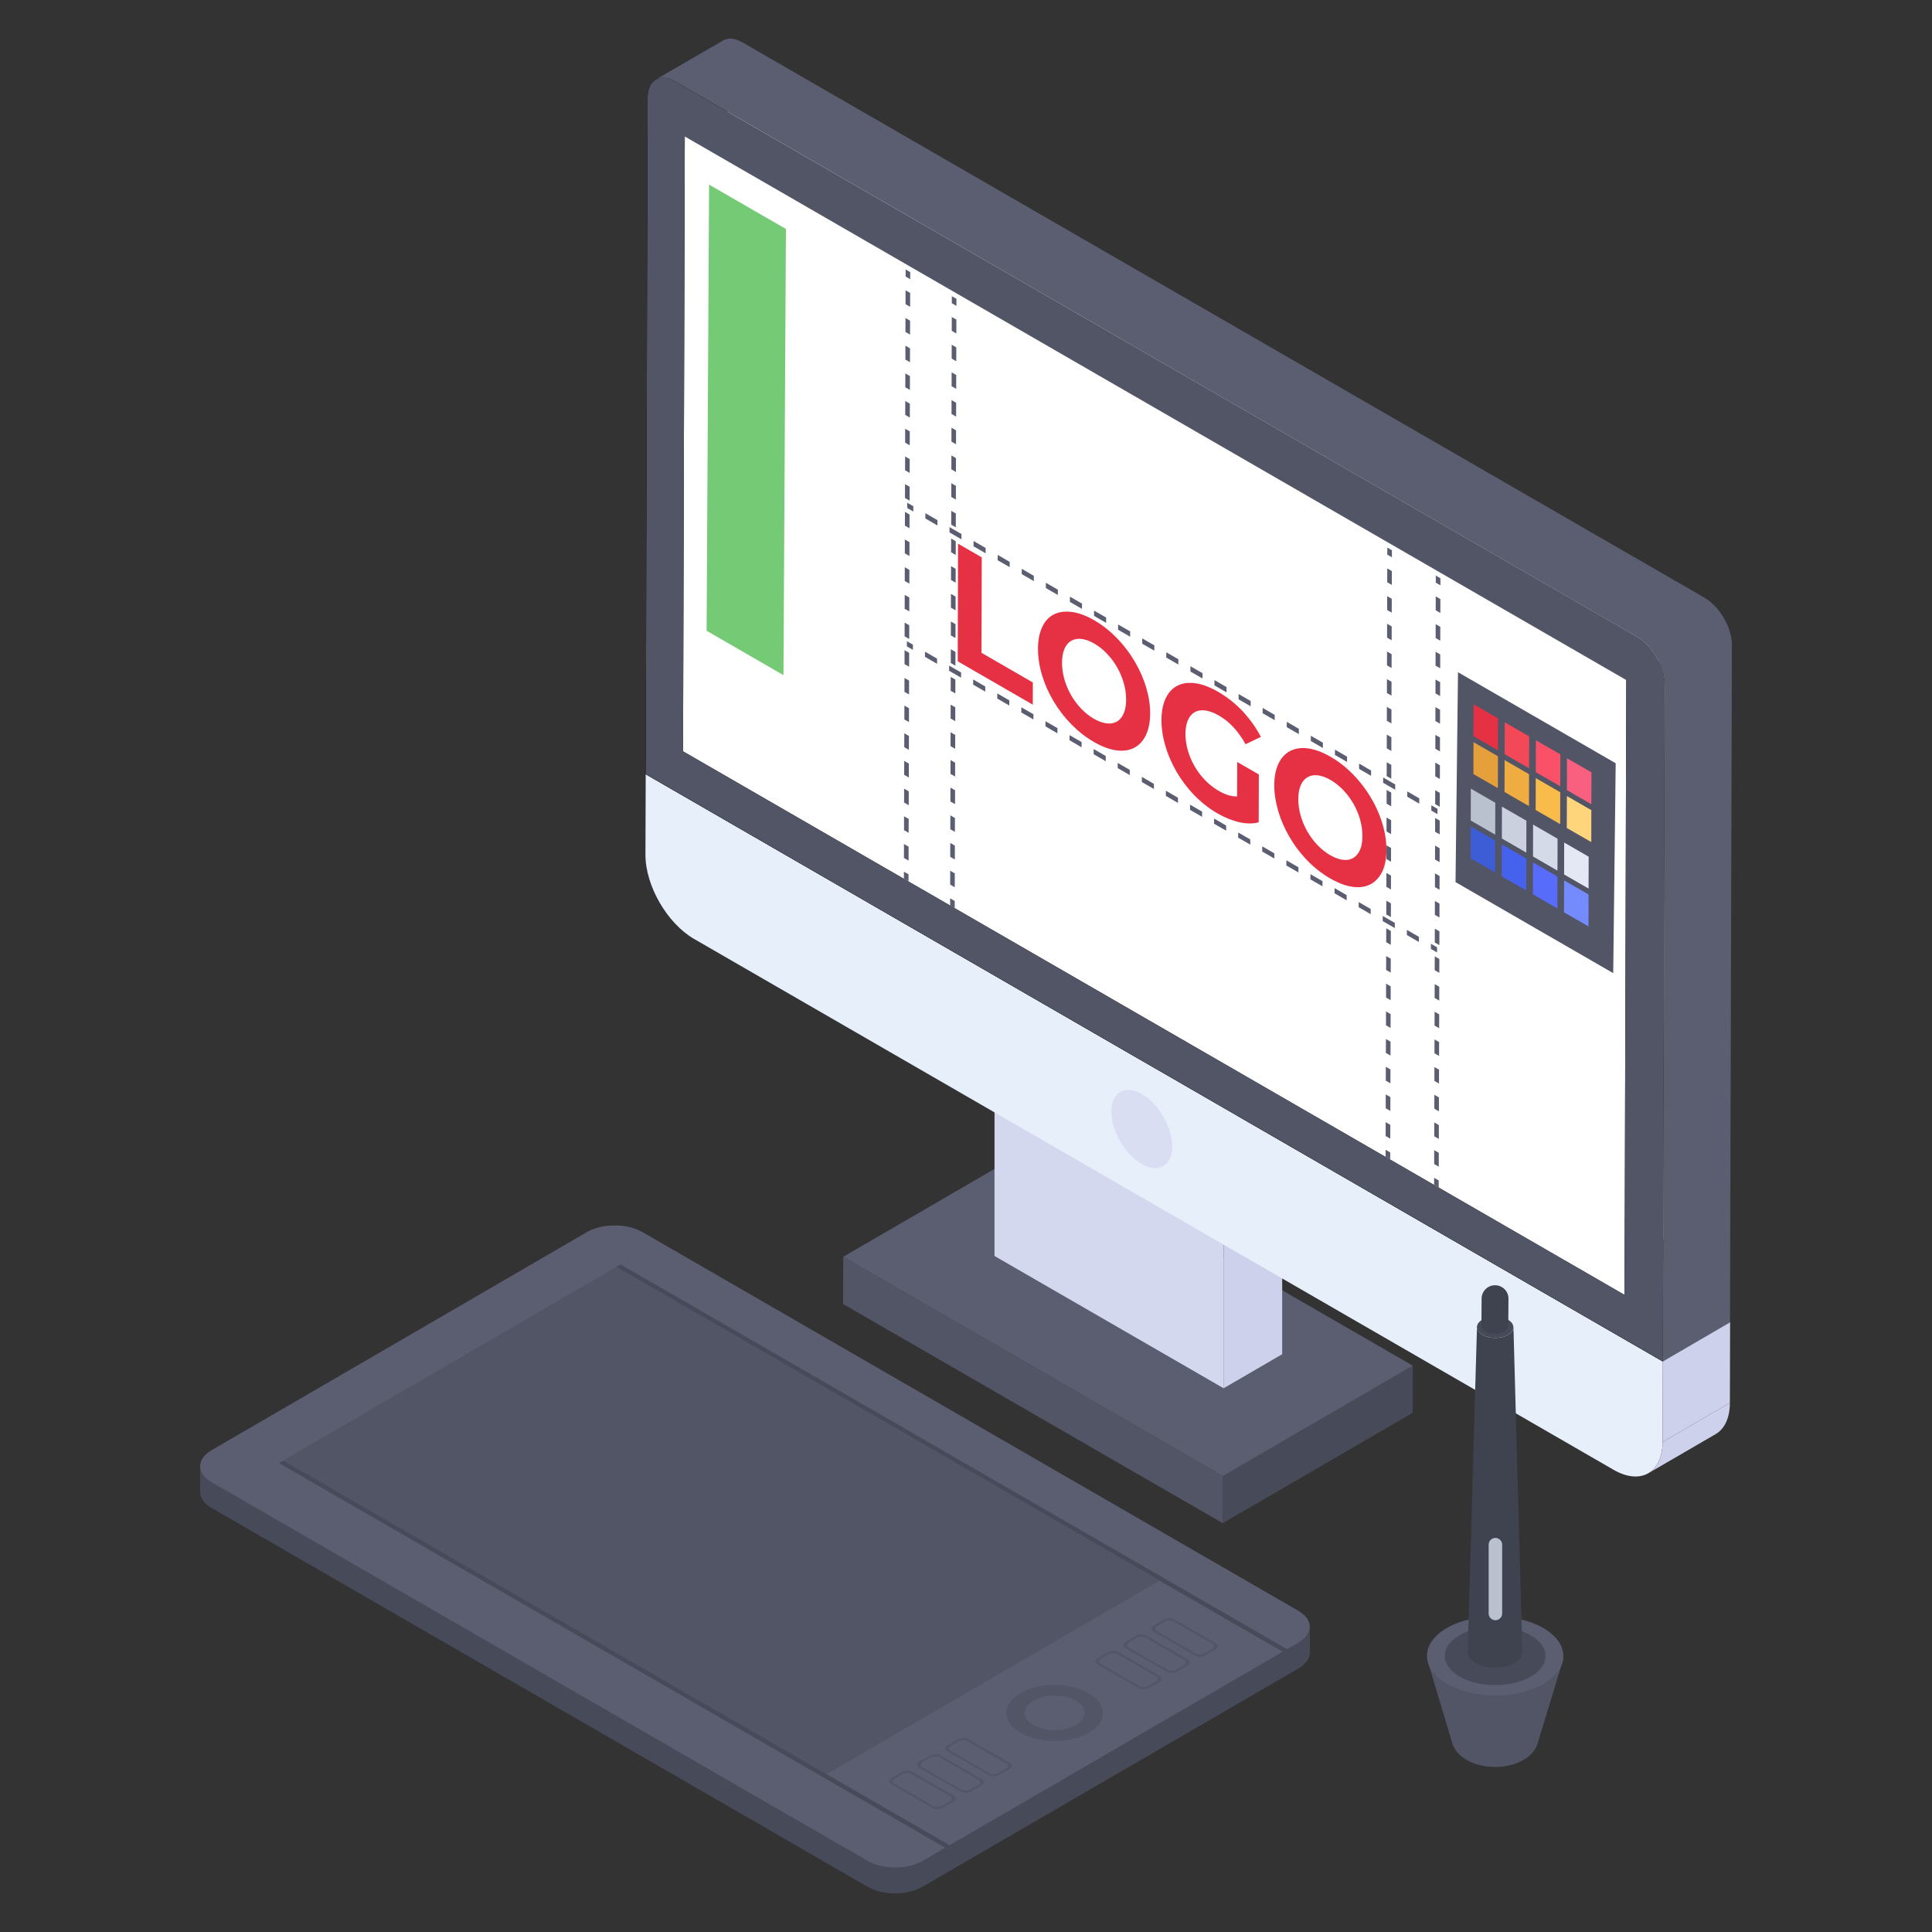<svg xmlns="http://www.w3.org/2000/svg" enable-background="new 0 0 50 50" viewBox="0 0 50 50" id="logo-designing"><rect x="0" y="0" width="50" height="50" fill="#333333" stroke="none"/><path d="M24.99,25.015c0.01-0.01,0.01-0.02,0-0.03c0.01,0.01,0.02,0.01,0.02,0.02
	C25,25.005,25,25.015,24.99,25.015z"></path><polygon fill="#474B59" points="36.563 35.344 36.559 36.564 31.645 39.42 31.649 38.2"></polygon><polygon fill="#525566" points="31.649 38.2 31.645 39.42 21.818 33.747 21.823 32.526"></polygon><polygon fill="#5B5E71" points="36.563 35.344 31.649 38.2 21.823 32.526 26.737 29.671"></polygon><polygon fill="#CED1EB" points="33.183 29.768 33.183 35.047 31.667 35.928 31.667 30.649"></polygon><polygon fill="#D4D8EE" points="31.667 30.649 31.667 35.928 25.738 32.505 25.738 27.226"></polygon><polygon fill="#E7EFFB" points="33.183 29.768 31.667 30.649 25.738 27.226 27.255 26.345"></polygon><path fill="#E7EFFB" d="M30.505,27.75c-0.001,0.502,0.35,1.11,0.786,1.362
										c-0.29,0.169-0.581,0.337-0.871,0.506c-0.113,0.066-0.227,0.132-0.341,0.198
										c-0.05,0.029-0.116,0.068-0.166,0.096c-0.048,0.028-0.113,0.065-0.161,0.093l-0.203,0.118
										c-0.436-0.252-0.788-0.86-0.786-1.362c0.58-0.337,1.161-0.675,1.741-1.012
										c-0.58,0.337-1.161,0.675-1.741,1.012c0.001-0.245,0.088-0.418,0.228-0.5l1.741-1.012
										C30.592,27.331,30.505,27.504,30.505,27.75z"></path><path fill="#E7EFFB" d="M31.291,29.111c0.216,0.125,0.413,0.136,0.556,0.054l-1.741,1.012
										c-0.143,0.083-0.339,0.071-0.556-0.054C30.072,29.82,30.768,29.415,31.291,29.111z"></path><path fill="#D9DEF3" d="M28.992,28.261l1.741-1.012c0.143-0.083,0.343-0.072,0.563,0.056
										l-1.741,1.012C29.334,28.19,29.135,28.178,28.992,28.261z"></path><path fill="#D9DEF3" d="M31.846,29.165l-1.741,1.012c0.142-0.082,0.23-0.258,0.23-0.508
										c0.001-0.495-0.35-1.104-0.781-1.352l1.741-1.012c0.431,0.249,0.782,0.857,0.781,1.352
										C32.076,28.907,31.988,29.083,31.846,29.165z"></path><path fill="#E7EFFB" d="M16.711,20.036l26.322,15.197l-0.006,2.084
										c-0.002,0.804-0.572,1.122-1.266,0.722l-23.799-13.74c-0.694-0.401-1.26-1.375-1.258-2.179
										L16.711,20.036z M29.55,30.123c0.431,0.249,0.785,0.048,0.786-0.454
										c0.001-0.495-0.35-1.104-0.781-1.352c-0.436-0.252-0.79-0.051-0.791,0.445
										C28.762,29.263,29.113,29.871,29.55,30.123"></path><path fill="#D9DEF3" d="M29.555,28.317c0.431,0.249,0.782,0.857,0.781,1.352
										c-0.001,0.502-0.355,0.703-0.786,0.454c-0.436-0.252-0.788-0.86-0.786-1.362
										C28.765,28.266,29.118,28.065,29.555,28.317z"></path><path fill="#CED1EB" d="M44.401,37.115l-1.741,1.012c0.226-0.131,0.367-0.411,0.368-0.809
										l1.741-1.012C44.768,36.705,44.627,36.984,44.401,37.115z"></path><polygon fill="#E7EFFB" points="16.711 20.036 18.453 19.024 44.775 34.221 43.034 35.233"></polygon><polygon fill="#CED1EB" points="43.034 35.233 44.775 34.221 44.769 36.306 43.028 37.318"></polygon><g><polygon points="17.722 3.529 19.463 2.517 19.418 18.432 17.677 19.444"></polygon><polygon fill="#FFF" points="42.088 17.597 43.83 16.585 43.785 32.5 42.043 33.512"></polygon><polygon points="17.677 19.444 19.418 18.432 43.785 32.5 42.043 33.512"></polygon><path d="M42.371,16.483c0.394,0.228,0.714,0.781,0.713,1.235l-0.05,17.516L16.711,20.036
										l0.05-17.516c0.001-0.453,0.323-0.637,0.717-0.409L42.371,16.483z M42.043,33.512
										l0.045-15.915L17.722,3.529l-0.045,15.915L42.043,33.512"></path><path d="M42.371,16.483c0.394,0.228,0.714,0.781,0.713,1.235l-0.05,17.516L16.711,20.036
										l0.05-17.516c0.001-0.453,0.323-0.637,0.717-0.409L42.371,16.483z M42.043,33.512
										l0.045-15.915L17.722,3.529l-0.045,15.915L42.043,33.512"></path><polygon fill="#FFF" points="17.722 3.529 19.463 2.517 43.83 16.585 42.088 17.597"></polygon><path fill="#5B5E71" d="M44.821,16.704l-0.049,17.517l-1.738,1.013l0.049-17.517
										c0-0.453-0.321-1.005-0.717-1.235L17.478,2.11c-0.198-0.115-0.379-0.124-0.511-0.049
										l1.746-1.013c0.124-0.074,0.305-0.066,0.502,0.049l24.896,14.371
										C44.508,15.699,44.829,16.251,44.821,16.704z"></path></g><polygon fill="#FFF" points="42.088 17.597 42.043 33.512 17.677 19.444 17.722 3.529"></polygon><path fill="#525566" d="M42.371,16.483c0.394,0.228,0.714,0.781,0.713,1.235l-0.05,17.516
								L16.711,20.036l0.05-17.516c0.001-0.453,0.323-0.637,0.717-0.409L42.371,16.483z
								 M42.085,18.624l0.003-1.027L17.722,3.529l-0.045,15.915l24.366,14.068"></path><g><path fill="#474B59" d="M33.899,42.099v0.669c0,0.147-0.106,0.302-0.302,0.416l-9.72,5.643
						c-0.391,0.228-1.027,0.236-1.427,0L5.473,39.024C5.277,38.91,5.179,38.763,5.179,38.608v-0.661
						c0,0.147,0.098,0.302,0.302,0.416l16.969,9.802c0.4,0.228,1.036,0.228,1.435,0l9.72-5.651
						C33.801,42.4,33.899,42.253,33.899,42.099z"></path><path fill="#5B5E71" d="M33.597,41.685c0.401,0.231,0.398,0.601,0.005,0.83l-9.719,5.648
						c-0.393,0.228-1.031,0.232-1.432,0L5.478,38.363c-0.396-0.228-0.398-0.601-0.005-0.83
						l9.719-5.648c0.393-0.228,1.037-0.229,1.432-0L33.597,41.685z"></path></g><polygon fill="#474B59" points="33.315 42.685 33.201 42.751 30.01 40.908 15.948 32.789 16.061 32.723"></polygon><g><polygon fill="#5B5E71" points="30.976 42.814 29.903 42.195 29.902 42.104 30.187 41.939 30.337 41.942 31.41 42.561 31.41 42.645 31.126 42.811"></polygon><path fill="#525566" d="M31.467,42.528c0.073,0.042,0.068,0.111,0.001,0.15l-0.285,0.165
						c-0.072,0.042-0.187,0.042-0.26,0L29.851,42.225c-0.073-0.042-0.073-0.108-0.001-0.15
						l0.285-0.165c0.067-0.039,0.187-0.042,0.26-0L31.467,42.528z M31.126,42.811l0.285-0.165
						l-0-0.084l-1.072-0.619l-0.15-0.003l-0.285,0.165l0.001,0.09l1.073,0.619L31.126,42.811"></path><polygon fill="#5B5E71" points="30.246 43.238 29.174 42.618 29.178 42.525 29.463 42.36 29.613 42.363 30.686 42.982 30.686 43.066 30.402 43.232"></polygon><path fill="#525566" d="M30.743,42.949c0.073,0.042,0.068,0.111,0.001,0.15l-0.284,0.165
						c-0.073,0.042-0.197,0.042-0.265,0.003l-1.073-0.619c-0.073-0.042-0.068-0.111,0.005-0.153
						l0.284-0.165c0.067-0.039,0.187-0.042,0.26-0L30.743,42.949z M30.402,43.232l0.284-0.165
						l-0-0.084L29.613,42.363l-0.15-0.003l-0.284,0.165l-0.005,0.093l1.072,0.619L30.402,43.232"></path><polygon fill="#5B5E71" points="29.522 43.658 28.449 43.039 28.449 42.949 28.728 42.787 28.884 42.787 29.956 43.406 29.952 43.493 29.673 43.655"></polygon><path fill="#525566" d="M30.013 43.373c.073.042.068.111-.004.153l-.279.162c-.072.042-.187.042-.26 0l-1.072-.619c-.073-.042-.073-.108-.001-.15l.279-.162c.072-.042.192-.045.265-.003L30.013 43.373zM29.673 43.655l.279-.162.005-.087-1.072-.619-.156-0-.279.162 0.0.09 1.072.619L29.673 43.655M28.174 43.821c.489.283.492.739.006 1.022-.486.283-1.275.283-1.765 0-.489-.283-.497-.742-.011-1.025C26.89 43.535 27.684 43.538 28.174 43.821zM26.467 44.813c.458.265 1.205.265 1.661 0.0.455-.265.453-.697-.005-.962-.458-.265-1.205-.265-1.661-0C26.006 44.115 26.009 44.548 26.467 44.813"></path><path fill="#5B5E71" d="M27.843,44.013c0.302,0.174,0.298,0.46-0.002,0.634
						c-0.3,0.174-0.788,0.174-1.09-0c-0.302-0.174-0.309-0.46-0.009-0.634
						C27.042,43.839,27.541,43.839,27.843,44.013z"></path><path fill="#525566" d="M26.467,44.813c-0.458-0.265-0.461-0.697-0.005-0.962
						c0.455-0.265,1.202-0.265,1.661,0c0.458,0.265,0.461,0.697,0.005,0.962
						C27.672,45.077,26.925,45.077,26.467,44.813z M27.843,44.013c-0.302-0.174-0.8-0.174-1.1,0
						c-0.3,0.174-0.293,0.46,0.009,0.634c0.302,0.174,0.79,0.174,1.09,0
						C28.141,44.473,28.145,44.187,27.843,44.013"></path><polygon fill="#5B5E71" points="25.004 45.041 26.077 45.66 26.072 45.748 25.793 45.91 25.643 45.913 24.57 45.294 24.57 45.203 24.849 45.041"></polygon><path fill="#525566" d="M26.134,45.627c0.073,0.042,0.068,0.111-0.004,0.153l-0.279,0.162
						c-0.072,0.042-0.187,0.042-0.26,0l-1.072-0.619c-0.073-0.042-0.073-0.108-0.001-0.15
						l0.279-0.162c0.072-0.042,0.192-0.045,0.265-0.003L26.134,45.627z M25.793,45.91l0.279-0.162
						l0.005-0.087l-1.072-0.619l-0.156-0l-0.279,0.162l0,0.09l1.073,0.619L25.793,45.91"></path><polygon fill="#525566" points="16.061 32.723 15.948 32.789 30.01 40.908 21.393 45.916 7.33 37.797 7.217 37.863 21.279 45.982 7.217 37.863"></polygon><path fill="#525566" d="M25.41,46.048c0.073,0.042,0.068,0.111-0.005,0.153l-0.279,0.162
						c-0.072,0.042-0.197,0.042-0.265,0.003l-1.073-0.619c-0.073-0.042-0.068-0.111,0.004-0.153
						l0.279-0.162c0.073-0.042,0.192-0.045,0.265-0.003L25.41,46.048z M25.069,46.331l0.279-0.162
						l0.005-0.087l-1.072-0.619l-0.156,0l-0.279,0.162l-0.005,0.093l1.072,0.619L25.069,46.331"></path><polygon fill="#5B5E71" points="24.28 45.462 25.353 46.081 25.348 46.168 25.069 46.331 24.913 46.337 23.841 45.718 23.845 45.624 24.125 45.462"></polygon><polygon fill="#5B5E71" points="23.551 45.886 24.624 46.505 24.619 46.592 24.34 46.755 24.189 46.757 23.117 46.138 23.116 46.048 23.396 45.886"></polygon><path fill="#525566" d="M24.681,46.472c0.073,0.042,0.068,0.111-0.004,0.153l-0.279,0.162
						c-0.072,0.042-0.192,0.045-0.265,0.003l-1.072-0.619c-0.073-0.042-0.068-0.111,0.004-0.153
						l0.279-0.162c0.072-0.042,0.192-0.045,0.265-0.003L24.681,46.472z M24.34,46.755l0.279-0.162
						l0.005-0.087l-1.073-0.619l-0.156-0l-0.279,0.162l0.001,0.09l1.072,0.619L24.34,46.755"></path><polygon fill="#474B59" points="24.584 47.758 24.47 47.825 21.279 45.982 7.217 37.863 7.33 37.797 21.393 45.916"></polygon></g><g><polygon fill="#75CA75" points="20.34 5.926 20.276 17.473 18.287 16.324 18.351 4.778" enable-background="new"></polygon></g><g><polygon fill="#525566" points="41.814 19.753 41.75 25.185 37.669 22.829 37.733 17.397" enable-background="new"></polygon></g><g><path fill="#E63044" d="M35.881 21.995c-.001.3-.064.535-.193.7-.305.404-.825.292-1.263.039-.887-.512-1.449-1.562-1.447-2.414.002-.878.599-1.23 1.456-.735.276.159.522.37.744.635C35.585 20.704 35.883 21.362 35.881 21.995zM35.15 22.079c.074-.104.109-.254.109-.444.002-.582-.357-1.18-.827-1.451-.475-.274-.831-.076-.832.494-.002.573.348 1.179.827 1.455C34.686 22.282 34.986 22.329 35.15 22.079M31.523 17.903c.233.134.443.301.633.5.187.2.346.422.476.667l-.396.19c-.19-.338-.417-.584-.684-.738-.543-.314-.87-.078-.872.471-.002.556.337 1.172.858 1.473.176.102.335.151.478.145l.003-.891.56.323-.004 1.237c-.142.042-.31.04-.501-.001-.188-.043-.381-.122-.571-.232-.875-.505-1.447-1.543-1.444-2.413C30.061 17.749 30.655 17.402 31.523 17.903zM29.766 18.464c-.002.873-.59 1.238-1.456.738-.843-.487-1.449-1.506-1.447-2.414.001-.504.204-.946.711-.959.222-.009.469.065.745.224C29.175 16.547 29.769 17.589 29.766 18.464zM29.035 18.549c.071-.106.109-.254.109-.444.002-.574-.354-1.179-.827-1.451-.47-.271-.83-.084-.832.494-.002.573.347 1.178.827 1.455C28.569 18.75 28.872 18.798 29.035 18.549"></path><polygon fill="#E63044" points="25.408 14.425 25.401 16.895 26.73 17.663 26.729 18.237 24.786 17.115 24.794 14.07"></polygon><polygon fill="#5B5E71" points="36.023 14.241 36.022 14.423 35.903 14.354 35.904 14.172"></polygon><polygon fill="#5B5E71" points="35.902 14.71 36.021 14.779 36.02 15.138 35.901 15.069"></polygon><polygon fill="#5B5E71" points="35.899 15.787 35.9 15.428 36.019 15.497 36.018 15.856"></polygon><polygon fill="#5B5E71" points="35.897 16.502 35.898 16.143 36.017 16.212 36.016 16.571"></polygon><polygon fill="#5B5E71" points="35.895 17.22 35.896 16.861 36.015 16.93 36.014 17.289"></polygon><polygon fill="#5B5E71" points="35.893 17.935 35.894 17.576 36.013 17.645 36.012 18.004"></polygon><polygon fill="#5B5E71" points="35.891 18.653 35.892 18.294 36.011 18.363 36.01 18.722"></polygon><polygon fill="#5B5E71" points="35.889 19.367 35.89 19.012 36.009 19.081 36.008 19.436"></polygon><polygon fill="#5B5E71" points="35.887 20.085 35.888 19.727 36.007 19.795 36.006 20.154"></polygon><polygon fill="#5B5E71" points="35.885 20.8 35.886 20.445 36.005 20.513 36.004 20.869"></polygon><polygon fill="#5B5E71" points="35.883 21.518 35.884 21.159 36.003 21.228 36.002 21.587"></polygon><polygon fill="#5B5E71" points="35.881 21.995 35.882 21.877 36.001 21.946 36 22.302 35.881 22.233"></polygon><polygon fill="#5B5E71" points="35.785 23.839 35.785 23.705 36.098 23.885 36.098 24.019"></polygon><polygon fill="#5B5E71" points="35.877 23.666 35.878 23.31 35.997 23.379 35.996 23.735"></polygon><polygon fill="#5B5E71" points="35.173 19.899 35.174 19.762 35.483 19.941 35.483 20.078"></polygon><polygon fill="#5B5E71" points="34.548 19.538 34.549 19.401 34.861 19.582 34.861 19.719"></polygon><polygon fill="#5B5E71" points="34.538 23.119 34.539 22.985 34.851 23.165 34.851 23.299"></polygon><polygon fill="#5B5E71" points="33.913 22.758 33.914 22.624 34.226 22.804 34.226 22.938"></polygon><polygon fill="#5B5E71" points="33.291 22.399 33.292 22.265 33.604 22.445 33.604 22.579"></polygon><polygon fill="#5B5E71" points="32.666 22.038 32.667 21.904 32.979 22.084 32.979 22.218"></polygon><polygon fill="#5B5E71" points="35.879 22.951 35.88 22.592 35.999 22.661 35.998 23.02"></polygon><polygon fill="#5B5E71" points="35.875 24.384 35.876 24.025 35.995 24.094 35.994 24.453"></polygon><polygon fill="#5B5E71" points="35.873 25.102 35.874 24.743 35.993 24.812 35.992 25.171"></polygon><polygon fill="#5B5E71" points="35.871 25.817 35.872 25.458 35.991 25.527 35.99 25.885"></polygon><polygon fill="#5B5E71" points="35.869 26.535 35.87 26.176 35.989 26.245 35.988 26.603"></polygon><polygon fill="#5B5E71" points="35.866 27.249 35.868 26.89 35.987 26.959 35.986 27.318"></polygon><polygon fill="#5B5E71" points="35.864 27.967 35.865 27.608 35.985 27.677 35.984 28.036"></polygon><polygon fill="#5B5E71" points="35.862 28.682 35.863 28.323 35.983 28.392 35.982 28.751"></polygon><polygon fill="#5B5E71" points="35.86 29.4 35.861 29.041 35.981 29.11 35.98 29.469"></polygon><polygon fill="#5B5E71" points="35.979 29.825 35.978 30.008 35.859 29.939 35.859 29.756"></polygon><polygon fill="#5B5E71" points="37.278 14.965 37.278 15.148 37.158 15.079 37.159 14.897"></polygon><polygon fill="#5B5E71" points="37.157 15.435 37.277 15.504 37.276 15.863 37.156 15.794"></polygon><polygon fill="#5B5E71" points="37.154 16.512 37.155 16.153 37.275 16.222 37.274 16.581"></polygon><polygon fill="#5B5E71" points="37.152 17.227 37.153 16.868 37.273 16.937 37.272 17.296"></polygon><polygon fill="#5B5E71" points="37.15 17.945 37.151 17.586 37.271 17.655 37.27 18.014"></polygon><polygon fill="#5B5E71" points="37.148 18.66 37.149 18.301 37.269 18.369 37.268 18.728"></polygon><polygon fill="#5B5E71" points="37.146 19.378 37.147 19.019 37.267 19.087 37.266 19.447"></polygon><polygon fill="#5B5E71" points="37.144 20.092 37.145 19.737 37.265 19.805 37.264 20.161"></polygon><polygon fill="#5B5E71" points="37.202 20.933 37.201 21.07 37.042 20.978 37.043 20.841"></polygon><polygon fill="#5B5E71" points="37.142 20.81 37.143 20.451 37.263 20.52 37.261 20.879"></polygon><polygon fill="#5B5E71" points="37.14 21.525 37.141 21.169 37.26 21.238 37.259 21.594"></polygon><polygon fill="#5B5E71" points="37.138 22.243 37.139 21.884 37.258 21.953 37.257 22.312"></polygon><polygon fill="#5B5E71" points="37.136 22.958 37.137 22.602 37.256 22.671 37.255 23.027"></polygon><polygon fill="#5B5E71" points="37.134 23.676 37.135 23.317 37.254 23.386 37.253 23.745"></polygon><polygon fill="#5B5E71" points="37.191 24.516 37.191 24.65 37.032 24.558 37.032 24.425"></polygon><polygon fill="#5B5E71" points="37.132 24.391 37.133 24.035 37.252 24.104 37.251 24.459"></polygon><polygon fill="#5B5E71" points="37.13 25.109 37.131 24.75 37.25 24.819 37.249 25.177"></polygon><polygon fill="#5B5E71" points="37.128 25.827 37.129 25.468 37.248 25.537 37.247 25.895"></polygon><polygon fill="#5B5E71" points="37.126 26.541 37.127 26.183 37.246 26.251 37.245 26.61"></polygon><polygon fill="#5B5E71" points="37.124 27.259 37.125 26.901 37.244 26.969 37.243 27.328"></polygon><polygon fill="#5B5E71" points="37.122 27.974 37.123 27.615 37.242 27.684 37.241 28.043"></polygon><polygon fill="#5B5E71" points="37.12 28.692 37.121 28.333 37.24 28.402 37.239 28.761"></polygon><polygon fill="#5B5E71" points="37.118 29.407 37.119 29.048 37.238 29.117 37.237 29.476"></polygon><polygon fill="#5B5E71" points="37.116 30.125 37.117 29.766 37.236 29.835 37.235 30.194"></polygon><polygon fill="#5B5E71" points="37.234 30.55 37.234 30.732 37.114 30.664 37.115 30.481"></polygon><polygon fill="#5B5E71" points="24.753 7.734 24.752 7.916 24.633 7.848 24.633 7.665"></polygon><polygon fill="#5B5E71" points="24.632 8.203 24.751 8.272 24.75 8.631 24.631 8.562"></polygon><polygon fill="#5B5E71" points="24.629 9.28 24.63 8.921 24.749 8.99 24.748 9.349"></polygon><polygon fill="#5B5E71" points="24.627 9.995 24.628 9.636 24.747 9.705 24.746 10.064"></polygon><polygon fill="#5B5E71" points="24.625 10.713 24.626 10.354 24.745 10.423 24.744 10.782"></polygon><polygon fill="#5B5E71" points="24.623 11.428 24.624 11.069 24.743 11.138 24.742 11.497"></polygon><polygon fill="#5B5E71" points="24.621 12.146 24.622 11.787 24.741 11.856 24.74 12.215"></polygon><polygon fill="#5B5E71" points="24.619 12.861 24.62 12.505 24.739 12.574 24.738 12.929"></polygon><polygon fill="#5B5E71" points="24.617 13.579 24.618 13.22 24.737 13.289 24.736 13.647"></polygon><polygon fill="#5B5E71" points="24.614 14.293 24.616 13.938 24.735 14.007 24.734 14.362"></polygon><polygon fill="#5B5E71" points="24.573 13.779 24.574 13.642 24.883 13.821 24.883 13.958"></polygon><polygon fill="#5B5E71" points="24.612 15.011 24.613 14.652 24.733 14.721 24.732 15.08"></polygon><polygon fill="#5B5E71" points="24.61 15.726 24.611 15.37 24.731 15.439 24.73 15.795"></polygon><polygon fill="#5B5E71" points="24.608 16.444 24.609 16.085 24.729 16.154 24.728 16.513"></polygon><polygon fill="#5B5E71" points="24.563 17.36 24.564 17.226 24.873 17.404 24.873 17.538"></polygon><polygon fill="#5B5E71" points="24.606 17.159 24.607 16.803 24.727 16.872 24.726 17.228"></polygon><polygon fill="#5B5E71" points="24.604 17.877 24.605 17.518 24.725 17.587 24.724 17.946"></polygon><polygon fill="#5B5E71" points="24.602 18.595 24.603 18.236 24.723 18.305 24.722 18.664"></polygon><polygon fill="#5B5E71" points="24.6 19.31 24.601 18.951 24.721 19.02 24.72 19.379"></polygon><polygon fill="#5B5E71" points="24.598 20.028 24.599 19.669 24.719 19.738 24.718 20.097"></polygon><polygon fill="#5B5E71" points="24.596 20.743 24.597 20.383 24.717 20.452 24.716 20.811"></polygon><polygon fill="#5B5E71" points="24.594 21.461 24.595 21.101 24.714 21.17 24.713 21.529"></polygon><polygon fill="#5B5E71" points="24.592 22.175 24.593 21.816 24.712 21.885 24.711 22.244"></polygon><polygon fill="#5B5E71" points="24.59 22.893 24.591 22.534 24.71 22.603 24.709 22.962"></polygon><polygon fill="#5B5E71" points="24.708 23.318 24.708 23.501 24.589 23.432 24.589 23.249"></polygon><polygon fill="#5B5E71" points="23.557 7.043 23.556 7.226 23.437 7.157 23.438 6.974"></polygon><polygon fill="#5B5E71" points="23.436 7.513 23.555 7.582 23.554 7.941 23.435 7.872"></polygon><polygon fill="#5B5E71" points="23.433 8.59 23.434 8.231 23.553 8.3 23.552 8.659"></polygon><polygon fill="#5B5E71" points="23.431 9.305 23.432 8.946 23.551 9.015 23.55 9.374"></polygon><polygon fill="#5B5E71" points="23.429 10.023 23.43 9.664 23.549 9.733 23.548 10.092"></polygon><polygon fill="#5B5E71" points="23.427 10.738 23.428 10.378 23.547 10.447 23.546 10.806"></polygon><polygon fill="#5B5E71" points="23.425 11.456 23.426 11.096 23.545 11.165 23.544 11.524"></polygon><polygon fill="#5B5E71" points="23.423 12.17 23.424 11.814 23.543 11.883 23.542 12.239"></polygon><polygon fill="#5B5E71" points="23.421 12.888 23.422 12.529 23.541 12.598 23.54 12.957"></polygon><polygon fill="#5B5E71" points="23.419 13.603 23.42 13.247 23.539 13.316 23.538 13.672"></polygon><polygon fill="#5B5E71" points="23.417 14.321 23.418 13.962 23.537 14.031 23.536 14.39"></polygon><polygon fill="#5B5E71" points="23.415 15.036 23.416 14.68 23.535 14.749 23.534 15.105"></polygon><polygon fill="#5B5E71" points="23.413 15.754 23.414 15.395 23.533 15.464 23.532 15.823"></polygon><polygon fill="#5B5E71" points="23.411 16.468 23.412 16.113 23.531 16.182 23.53 16.537"></polygon><polygon fill="#5B5E71" points="23.409 17.187 23.41 16.828 23.529 16.896 23.528 17.255"></polygon><polygon fill="#5B5E71" points="23.407 17.905 23.408 17.546 23.527 17.614 23.526 17.973"></polygon><polygon fill="#5B5E71" points="23.405 18.619 23.406 18.26 23.525 18.329 23.524 18.688"></polygon><polygon fill="#5B5E71" points="23.402 19.337 23.404 18.978 23.523 19.047 23.522 19.406"></polygon><polygon fill="#5B5E71" points="23.4 20.052 23.401 19.693 23.521 19.762 23.52 20.121"></polygon><polygon fill="#5B5E71" points="23.398 20.77 23.399 20.411 23.519 20.48 23.518 20.839"></polygon><polygon fill="#5B5E71" points="23.396 21.485 23.397 21.126 23.517 21.195 23.516 21.554"></polygon><polygon fill="#5B5E71" points="23.394 22.203 23.395 21.844 23.515 21.913 23.514 22.272"></polygon><polygon fill="#5B5E71" points="23.513 22.627 23.512 22.81 23.393 22.741 23.393 22.559"></polygon><polygon fill="#5B5E71" points="36.421 20.482 36.73 20.661 36.73 20.798 36.42 20.619"></polygon><polygon fill="#5B5E71" points="35.795 20.258 35.796 20.121 36.108 20.302 36.108 20.439"></polygon><polygon fill="#5B5E71" points="33.924 19.178 33.924 19.041 34.236 19.221 34.236 19.358"></polygon><polygon fill="#5B5E71" points="33.301 18.818 33.302 18.681 33.614 18.862 33.614 18.999"></polygon><polygon fill="#5B5E71" points="32.677 18.458 32.677 18.321 32.989 18.501 32.989 18.638"></polygon><polygon fill="#5B5E71" points="32.055 18.099 32.055 17.962 32.367 18.142 32.367 18.279"></polygon><polygon fill="#5B5E71" points="31.42 21.318 31.42 21.184 31.732 21.365 31.732 21.498"></polygon><polygon fill="#5B5E71" points="30.798 20.959 30.798 20.825 31.11 21.005 31.11 21.139"></polygon><polygon fill="#5B5E71" points="31.43 17.738 31.43 17.601 31.743 17.781 31.742 17.918"></polygon><polygon fill="#5B5E71" points="30.808 17.379 30.808 17.242 31.121 17.422 31.12 17.559"></polygon><polygon fill="#5B5E71" points="30.183 17.018 30.183 16.881 30.496 17.061 30.495 17.198"></polygon><polygon fill="#5B5E71" points="27.067 15.219 27.067 15.082 27.377 15.261 27.377 15.398"></polygon><polygon fill="#5B5E71" points="27.679 19.158 27.679 19.025 27.992 19.205 27.991 19.339"></polygon><polygon fill="#5B5E71" points="27.057 18.799 27.057 18.665 27.367 18.844 27.366 18.978"></polygon><polygon fill="#5B5E71" points="29.561 16.659 29.561 16.522 29.874 16.702 29.873 16.839"></polygon><polygon fill="#5B5E71" points="28.936 16.298 28.936 16.161 29.249 16.341 29.248 16.478"></polygon><polygon fill="#5B5E71" points="28.314 15.939 28.314 15.802 28.627 15.982 28.626 16.119"></polygon><polygon fill="#5B5E71" points="27.689 15.578 27.689 15.441 28.002 15.621 28.002 15.758"></polygon><polygon fill="#5B5E71" points="25.195 14.138 25.196 14.001 25.508 14.182 25.508 14.319"></polygon><polygon fill="#5B5E71" points="25.81 18.079 25.81 17.946 26.12 18.124 26.12 18.258"></polygon><polygon fill="#5B5E71" points="25.185 17.719 25.186 17.585 25.498 17.765 25.498 17.899"></polygon><polygon fill="#5B5E71" points="26.442 14.858 26.443 14.721 26.755 14.902 26.755 15.039"></polygon><polygon fill="#5B5E71" points="25.82 14.499 25.821 14.362 26.13 14.541 26.13 14.678"></polygon><polygon fill="#5B5E71" points="23.948 13.418 23.949 13.281 24.261 13.462 24.261 13.599"></polygon><polygon fill="#5B5E71" points="23.636 13.101 23.636 13.238 23.48 13.148 23.48 13.011"></polygon><polygon fill="#5B5E71" points="36.41 24.065 36.72 24.244 36.72 24.378 36.41 24.199"></polygon><polygon fill="#5B5E71" points="35.163 23.479 35.163 23.346 35.473 23.524 35.473 23.658"></polygon><polygon fill="#5B5E71" points="32.044 21.679 32.045 21.545 32.357 21.725 32.357 21.859"></polygon><polygon fill="#5B5E71" points="30.173 20.598 30.173 20.464 30.486 20.645 30.485 20.779"></polygon><polygon fill="#5B5E71" points="29.551 20.239 29.551 20.105 29.863 20.286 29.863 20.419"></polygon><polygon fill="#5B5E71" points="28.926 19.878 28.926 19.744 29.239 19.925 29.238 20.059"></polygon><polygon fill="#5B5E71" points="28.304 19.519 28.304 19.385 28.617 19.566 28.616 19.7"></polygon><polygon fill="#5B5E71" points="26.432 18.439 26.432 18.305 26.745 18.485 26.744 18.619"></polygon><polygon fill="#5B5E71" points="23.938 16.999 23.939 16.865 24.251 17.045 24.251 17.179"></polygon><polygon fill="#5B5E71" points="23.626 16.684 23.626 16.818 23.47 16.728 23.47 16.594"></polygon></g><g><polygon fill="#3C5DD6" points="38.695 21.755 38.693 22.58 38.06 22.215 38.062 21.389"></polygon><polygon fill="#BAC1CE" points="38.698 20.775 38.696 21.601 38.063 21.235 38.065 20.41"></polygon><polygon fill="#CAD0DD" points="39.503 21.24 39.501 22.066 38.868 21.7 38.87 20.875"></polygon><polygon fill="#576CFB" points="40.307 22.685 40.305 23.511 39.671 23.145 39.674 22.319"></polygon><polygon fill="#D4DAE8" points="40.31 21.706 40.307 22.532 39.674 22.166 39.676 21.34"></polygon><polygon fill="#E4E8F4" points="41.115 22.171 41.112 22.996 40.479 22.631 40.481 21.805"></polygon><polygon fill="#4562EF" points="39.501 22.219 39.498 23.045 38.865 22.68 38.867 21.854"></polygon><polygon fill="#748BFD" points="41.112 23.15 41.11 23.976 40.476 23.61 40.479 22.784"></polygon></g><g><polygon fill="#E5A03C" points="38.767 19.572 38.765 20.398 38.132 20.032 38.134 19.207"></polygon><polygon fill="#E63044" points="38.77 18.593 38.768 19.419 38.134 19.053 38.137 18.227"></polygon><polygon fill="#F34858" points="39.575 19.058 39.573 19.884 38.94 19.518 38.942 18.692"></polygon><polygon fill="#F9BB4A" points="40.379 20.503 40.377 21.328 39.743 20.963 39.745 20.137"></polygon><polygon fill="#FA5168" points="40.382 19.523 40.379 20.349 39.746 19.983 39.748 19.158"></polygon><polygon fill="#F9607F" points="41.187 19.988 41.184 20.814 40.551 20.448 40.553 19.623"></polygon><polygon fill="#EFAC41" points="39.572 20.037 39.57 20.863 38.937 20.497 38.939 19.671"></polygon><polygon fill="#FED57A" points="41.184 20.967 41.182 21.793 40.548 21.428 40.551 20.602"></polygon></g><g><path fill="#525566" d="M36.949,42.992l0.628,2.091c0.041,0.184,0.18,0.355,0.403,0.477
					c0.411,0.225,1.017,0.225,1.424,0c0.219-0.121,0.357-0.289,0.398-0.47l0.652-2.139L36.949,42.992z
					"></path><path fill="#5B5E71" d="M39.938,42.133c0.693,0.4,0.697,1.045,0.008,1.445
					c-0.686,0.398-1.803,0.4-2.495,0c-0.69-0.398-0.694-1.047-0.008-1.445
					C38.131,41.732,39.248,41.734,39.938,42.133z"></path><path fill="#474B59" d="M39.614,42.321c0.512,0.296,0.515,0.773,0.006,1.069
					c-0.507,0.295-1.333,0.296-1.846,0c-0.51-0.295-0.513-0.774-0.006-1.069
					C38.278,42.025,39.104,42.026,39.614,42.321z"></path><path fill="#3F434F" d="M39.188,42.464c0.278,0.16,0.279,0.419,0.003,0.579
					c-0.275,0.16-0.722,0.16-1,0c-0.277-0.16-0.278-0.42-0.003-0.579
					C38.463,42.304,38.911,42.305,39.188,42.464z"></path><path fill="#3F434F" d="M39.397,42.754l-0.229-8.407c0.001,0.071-0.043,0.142-0.134,0.196
									c-0.186,0.111-0.487,0.11-0.673,0c-0.093-0.055-0.139-0.127-0.137-0.199l-0.241,8.41H39.397z"></path><path fill="#474B59" d="M39.025,34.152c0.185,0.107,0.19,0.282,0.008,0.391
									c-0.186,0.111-0.487,0.11-0.673-0c-0.184-0.109-0.183-0.283,0.003-0.391
									C38.547,34.046,38.842,34.046,39.025,34.152z"></path><path fill="#3F434F" d="M38.692,33.262c-0.191,0-0.347,0.154-0.348,0.346l-0.005,0.707
									c-0,0.052,0.034,0.104,0.103,0.144c0.133,0.077,0.356,0.079,0.492,0
									c0.067-0.039,0.1-0.09,0.1-0.141l0.005-0.704C39.042,33.42,38.885,33.262,38.692,33.262
									L38.692,33.262z" enable-background="new"></path><path fill="#BAC1CE" d="M38.876,39.976v1.78c0,0.096-0.077,0.175-0.175,0.175s-0.175-0.08-0.175-0.175
			v-1.78c0-0.096,0.077-0.175,0.175-0.175S38.876,39.881,38.876,39.976z"></path></g></svg>
